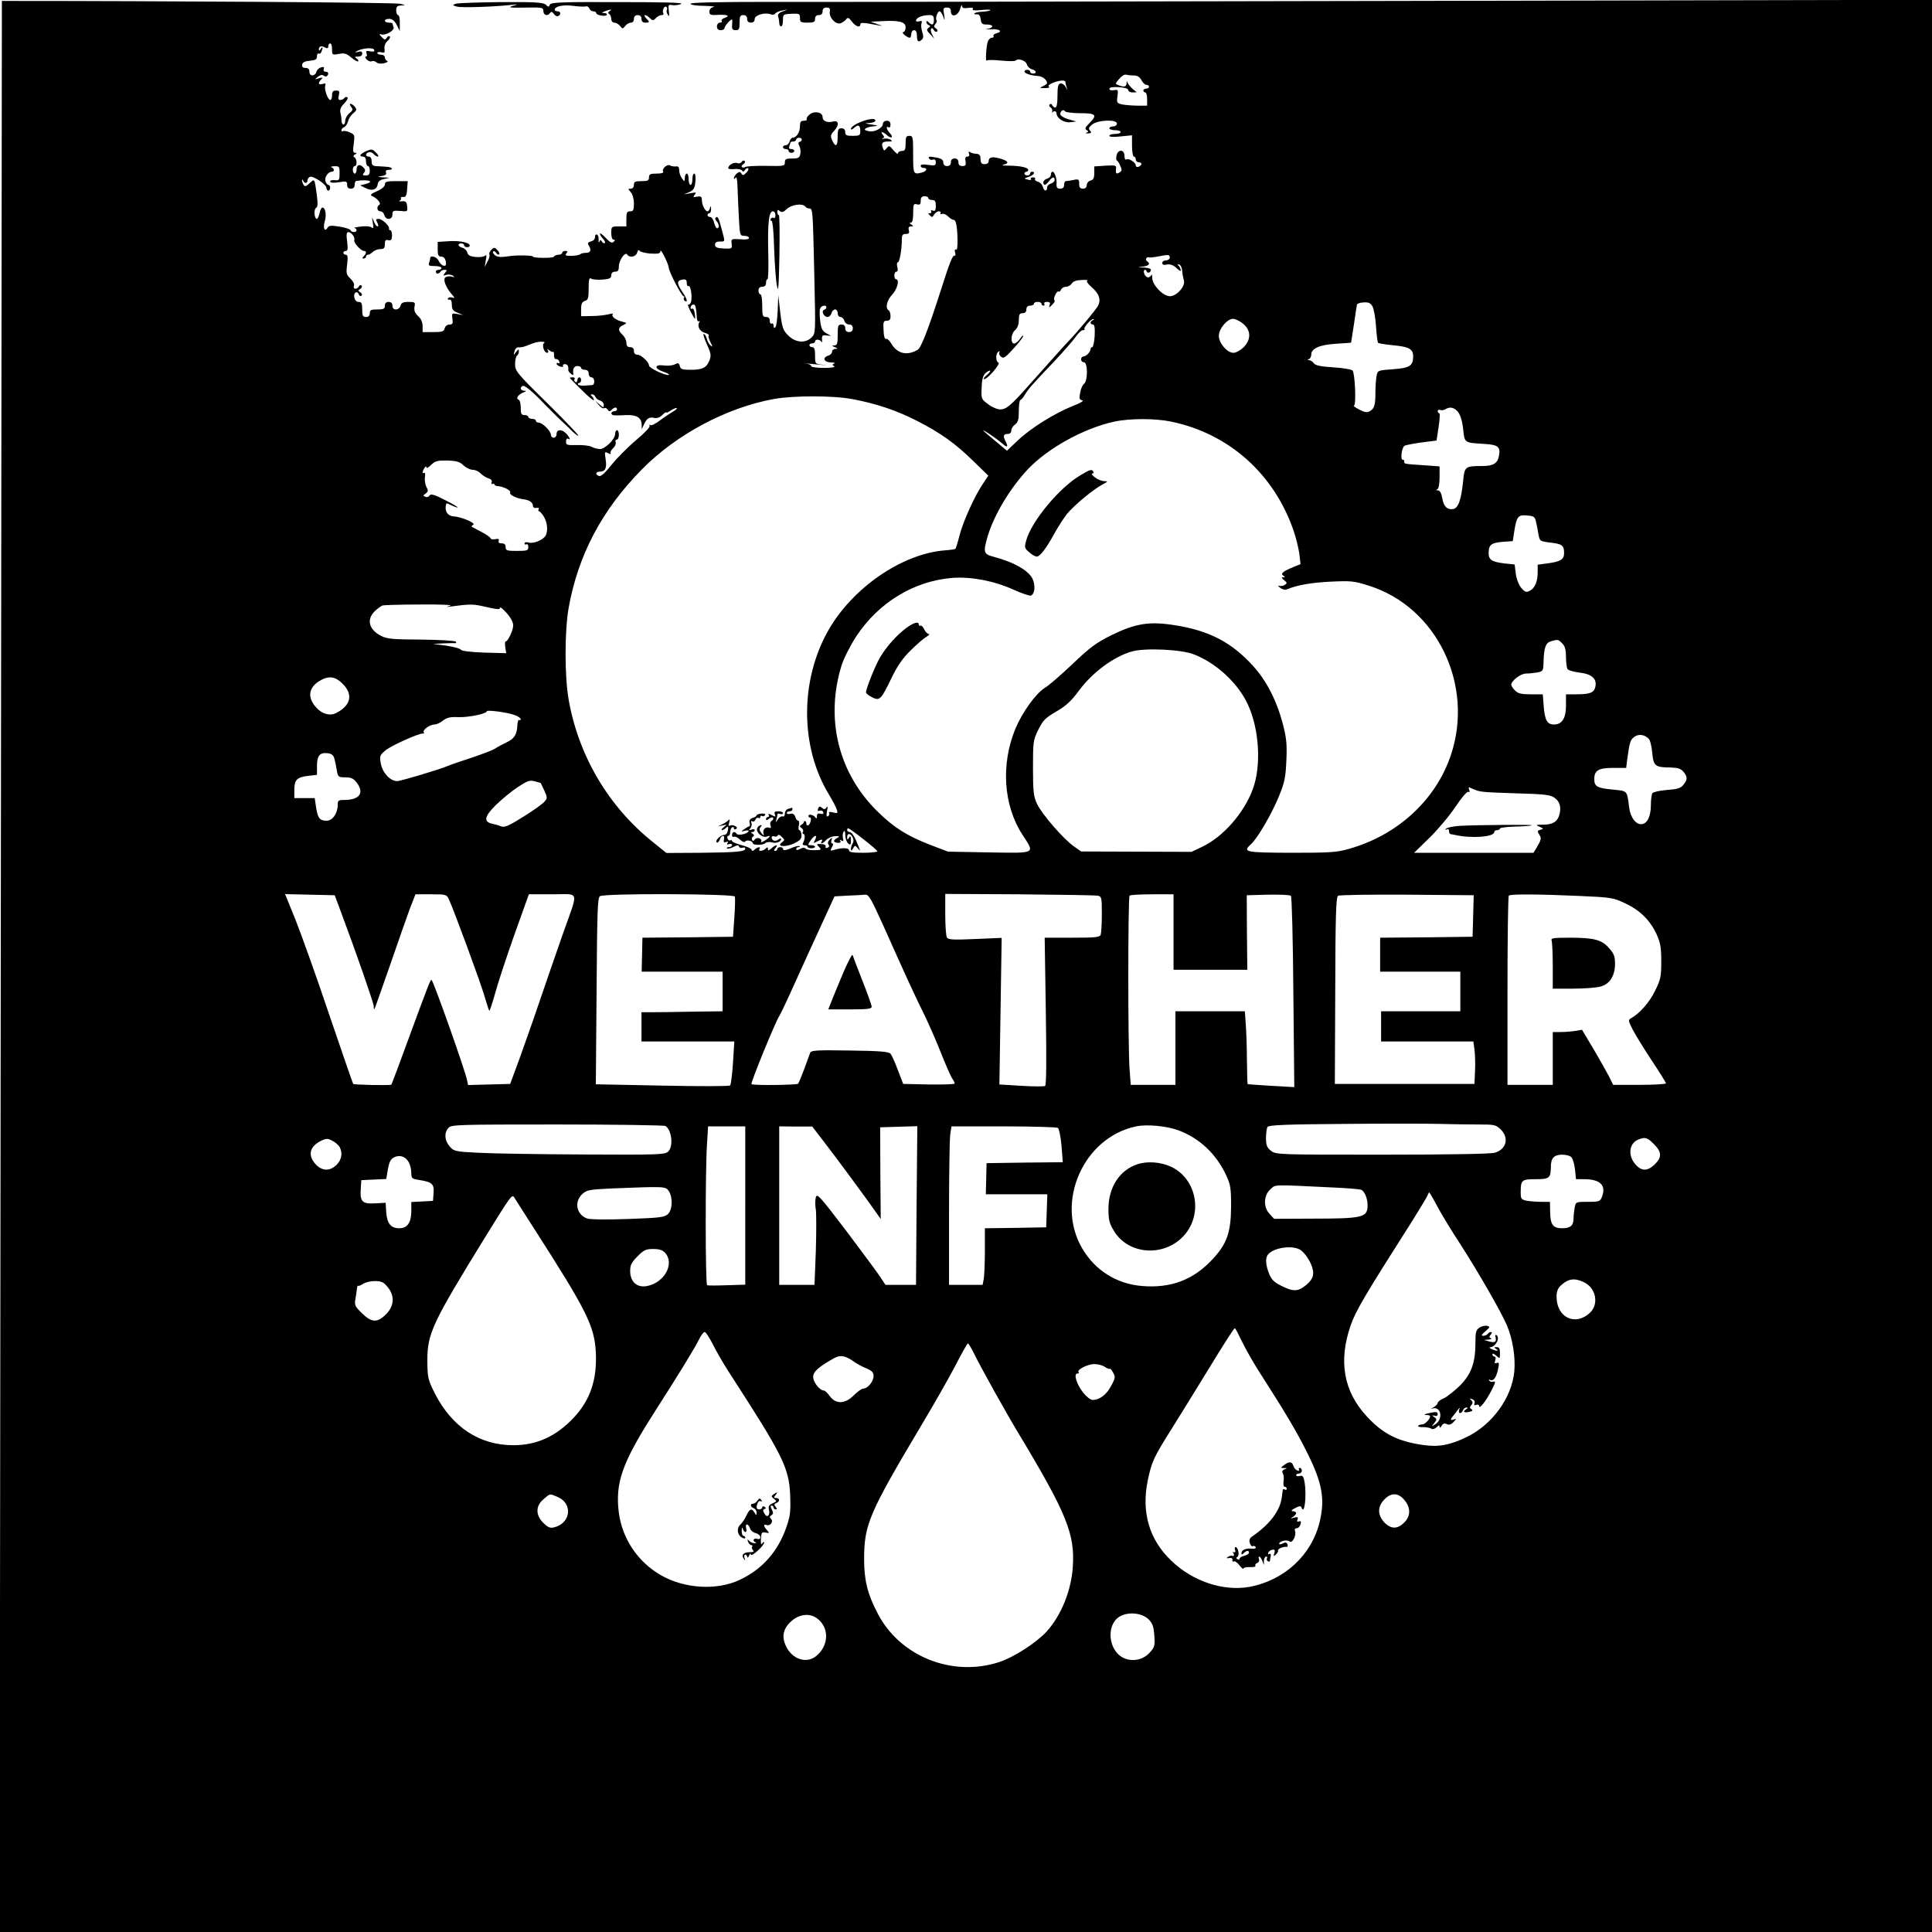 <?xml version="1.0" standalone="no"?>
<!DOCTYPE svg PUBLIC "-//W3C//DTD SVG 20010904//EN"
 "http://www.w3.org/TR/2001/REC-SVG-20010904/DTD/svg10.dtd">
<svg version="1.0" xmlns="http://www.w3.org/2000/svg"
 width="1024pt" height="1024pt" viewBox="0 0 1024 1024"
 preserveAspectRatio="xMidYMid meet">
<g transform="translate(0,1024) scale(0.1,-0.1)"
fill="#000000" stroke="none">
<path d="M10 10235 c0 0 -3 -2303 -6 -5117 l-6 -5118 5121 0 5121 0 0 5121 0
5120 -2863 -6 c-1574 -3 -3054 -6 -3289 -5 -279 0 -428 -3 -428 -10 0 -6 32
-11 73 -11 39 -1 62 -4 50 -6 -15 -3 -23 -12 -23 -24 0 -18 6 -20 45 -18 49 3
68 -5 36 -16 -12 -3 -19 -11 -16 -16 4 -5 -1 -9 -9 -9 -9 0 -16 -9 -16 -20 0
-13 7 -20 20 -20 11 0 20 5 20 10 0 14 40 57 41 44 1 -5 0 -19 -1 -31 -1 -17
4 -23 19 -23 18 0 21 6 21 40 0 33 3 40 20 40 13 0 20 -7 20 -20 0 -13 7 -20
20 -20 13 0 20 7 20 19 0 21 54 37 85 25 9 -4 20 -2 24 4 3 6 20 13 36 16 l30
6 -28 -11 c-19 -7 -26 -16 -23 -26 3 -8 6 -23 6 -34 0 -10 5 -19 10 -19 6 0
10 15 10 33 0 31 1 32 45 34 42 2 45 0 45 -22 0 -22 4 -25 40 -25 33 0 40 3
40 20 0 13 7 20 20 20 13 0 20 7 20 20 0 14 7 20 21 20 16 0 20 -5 17 -23 -4
-31 33 -70 58 -60 10 4 24 13 29 21 9 11 14 9 30 -12 20 -27 45 -35 45 -15 0
11 14 10 95 -5 26 -5 26 -4 -5 6 l-35 13 60 3 c92 5 125 -4 125 -33 0 -14 -6
-25 -12 -25 -14 -1 20 -30 34 -30 4 0 8 9 8 20 0 11 7 20 15 20 10 0 15 -10
15 -30 0 -31 9 -37 27 -19 8 8 8 20 1 40 -5 16 -7 36 -4 45 5 13 2 15 -13 11
-13 -3 -18 -1 -15 8 6 14 36 25 72 25 17 0 22 -6 22 -25 0 -27 -9 -32 -28 -13
-8 8 -12 9 -12 1 0 -6 6 -14 13 -16 9 -4 9 -8 -2 -15 -11 -8 -10 -14 9 -33
l22 -24 -12 23 c-13 26 -4 45 10 22 5 -8 12 -11 17 -7 4 5 1 12 -7 17 -11 7
-11 12 -2 23 7 7 9 16 6 20 -8 8 5 47 16 47 5 0 13 -12 19 -27 9 -26 10 -25 5
10 -6 33 -4 37 15 37 14 0 21 -6 21 -20 0 -35 38 -25 49 13 5 17 10 25 10 16
1 -12 9 -14 32 -11 21 3 30 1 25 -6 -4 -7 11 -9 46 -5 29 3 50 2 47 -1 -3 -4
-23 -7 -43 -8 -20 -1 -39 -5 -41 -9 -3 -3 3 -6 13 -5 12 1 18 -8 20 -26 3 -24
8 -28 33 -28 37 0 38 -17 2 -23 -16 -2 -7 -3 20 -2 47 2 65 -12 27 -22 -11 -3
-17 -9 -14 -14 3 -5 -1 -9 -9 -9 -8 0 -18 -10 -22 -22 -8 -27 -13 -110 -5 -99
3 4 37 4 75 0 39 -4 74 -4 78 0 14 14 55 0 60 -21 3 -11 15 -22 26 -25 24 -6
28 -23 6 -23 -8 0 -15 5 -15 10 0 6 -7 10 -15 10 -8 0 -15 -4 -15 -9 0 -10 35
-22 73 -24 24 -2 46 -20 47 -38 0 -3 -10 -10 -22 -16 -20 -9 -19 -10 10 -10
18 0 28 3 22 7 -6 4 -1 11 12 17 34 17 75 21 75 9 0 -6 4 -20 7 -31 5 -14 3
-14 -5 3 -7 13 -20 21 -28 20 -13 -3 -16 -17 -16 -66 0 -41 -4 -62 -12 -62 -6
0 -13 6 -16 13 -2 6 -8 8 -13 4 -5 -4 -3 -12 4 -16 7 -4 11 -14 9 -22 -2 -8
-2 -11 0 -6 7 11 23 9 23 -3 0 -26 38 -51 71 -48 l34 4 -42 12 c-24 7 -43 19
-43 27 0 18 17 28 25 15 3 -5 40 -10 81 -10 84 0 92 -9 47 -54 -21 -21 -24
-29 -14 -35 11 -7 11 -10 0 -14 -8 -3 -4 -4 8 -4 18 1 20 4 10 15 -9 11 -6 18
13 33 32 24 130 27 130 4 0 -8 -9 -15 -20 -15 -11 0 -20 -4 -20 -10 0 -5 14
-10 30 -10 17 0 30 -4 30 -10 0 -5 -13 -10 -30 -10 -16 0 -30 -4 -30 -10 0 -6
23 -7 60 -3 l60 6 0 -57 c0 -31 5 -56 10 -56 6 0 10 -7 10 -15 0 -8 7 -15 15
-15 8 0 15 -4 15 -9 0 -5 -7 -11 -15 -15 -8 -3 -15 0 -15 7 0 16 -38 40 -50
32 -6 -4 -10 5 -10 19 0 36 -36 36 -42 1 -3 -14 -2 -25 1 -25 3 0 12 -12 18
-27 10 -21 10 -28 0 -35 -20 -13 -24 -9 -22 15 3 21 0 22 -56 19 l-59 -4 0
-35 c0 -26 -5 -36 -20 -40 -11 -3 -20 -14 -20 -24 0 -12 -7 -19 -20 -19 -15 0
-20 7 -20 26 0 24 -3 26 -31 20 -17 -3 -35 -6 -40 -6 -5 0 -9 -9 -9 -20 0 -14
-7 -20 -21 -20 -15 0 -20 6 -19 23 3 28 -10 67 -21 67 -5 0 -9 -7 -9 -16 0 -9
-9 -18 -20 -21 -11 -3 -20 -12 -20 -19 0 -20 13 -17 30 6 17 23 30 26 30 6 0
-7 -9 -16 -20 -19 -11 -3 -20 -12 -20 -21 0 -23 -17 -20 -23 5 -3 11 -15 23
-26 26 -11 3 -18 9 -15 14 3 5 -2 9 -11 9 -9 0 -14 -4 -11 -9 4 -5 -4 -7 -16
-3 -22 5 -22 6 5 15 26 8 38 27 17 27 -5 0 -10 -4 -10 -10 0 -5 -7 -10 -15
-10 -8 0 -15 5 -15 10 0 6 5 10 10 10 6 0 10 4 10 9 0 13 -39 22 -100 23 -30
0 -45 2 -32 5 34 7 26 21 -18 33 -43 12 -60 7 -60 -16 0 -8 -9 -14 -20 -14
-19 0 -22 4 -24 40 -1 8 -10 15 -21 15 -11 0 -26 4 -32 8 -9 6 -11 3 -7 -7 4
-10 1 -16 -9 -16 -10 0 -13 -8 -9 -25 3 -20 0 -25 -17 -25 -14 0 -21 6 -21 20
0 13 -7 20 -20 20 -13 0 -20 -7 -20 -20 0 -13 -7 -20 -20 -20 -13 0 -20 7 -20
19 0 13 -10 20 -31 25 -44 8 -51 8 -44 -5 4 -6 13 -8 21 -5 9 3 14 -2 14 -14
0 -18 -5 -19 -40 -14 -27 4 -40 3 -40 -5 0 -6 7 -11 15 -11 23 0 18 -17 -7
-24 -47 -12 -48 -11 -48 94 0 93 -1 100 -20 100 -17 0 -20 -7 -20 -40 0 -33
-3 -40 -20 -40 -11 0 -20 -6 -20 -12 -1 -7 -11 0 -24 15 -21 26 -24 27 -36 12
-13 -16 -15 -16 -21 2 -9 25 -2 33 29 33 21 0 24 2 12 10 -8 5 -24 7 -35 5
-11 -3 -14 -2 -7 1 10 5 10 9 1 20 -16 19 0 18 23 -3 23 -21 36 -10 14 12 -17
18 -22 40 -6 30 6 -3 10 3 10 14 0 14 -6 21 -20 21 -11 0 -20 -7 -20 -15 0
-24 -46 -48 -77 -40 -21 5 -24 8 -12 16 7 5 28 9 44 10 23 2 20 4 -15 9 -39 6
-40 7 -12 8 17 1 32 7 32 13 0 27 -129 -18 -130 -45 0 -5 8 -2 18 7 22 20 32
13 32 -20 0 -20 -5 -23 -40 -23 -33 0 -40 3 -40 20 0 13 -7 20 -20 20 -17 0
-20 -7 -20 -45 0 -51 -11 -58 -29 -19 -10 23 -9 30 9 49 29 31 27 59 -4 51
-32 -8 -56 2 -56 24 0 26 -45 34 -69 13 -11 -9 -18 -20 -15 -25 3 -4 -4 -8
-15 -8 -17 0 -21 -6 -21 -31 0 -30 -19 -59 -39 -59 -5 0 -13 -9 -16 -20 -3
-11 -13 -20 -21 -20 -8 0 -14 -4 -14 -10 0 -5 7 -10 15 -10 8 0 15 -4 15 -10
0 -5 7 -10 15 -10 8 0 15 5 15 10 0 6 -7 10 -16 10 -11 0 -14 5 -10 16 3 9 6
18 6 20 0 2 7 4 15 4 8 0 15 5 15 10 0 6 7 10 15 10 18 0 20 -17 3 -22 -8 -3
-8 -9 -1 -22 5 -10 8 -29 5 -42 -4 -20 -10 -24 -43 -24 -33 0 -39 -3 -39 -21
0 -19 -5 -20 -99 -18 -54 1 -104 -2 -111 -6 -6 -4 -14 -4 -18 0 -3 3 0 10 8
15 8 5 11 12 7 17 -5 4 -12 2 -16 -5 -4 -7 -15 -10 -24 -6 -17 6 -47 -11 -47
-27 0 -5 15 -7 33 -5 17 2 35 -1 40 -8 5 -8 10 -7 16 4 6 8 13 11 17 8 3 -4
-1 -15 -11 -24 -14 -14 -18 -15 -25 -4 -7 11 -11 11 -24 1 -9 -8 -16 -19 -16
-25 0 -7 3 -6 9 2 5 8 9 -10 10 -45 1 -32 4 -104 7 -160 5 -101 6 -103 30
-103 13 0 24 -5 24 -11 0 -7 -18 -10 -47 -7 -47 3 -48 2 -45 -24 3 -26 2 -27
-42 -25 -36 2 -46 6 -46 20 0 12 8 17 25 17 30 0 29 -5 10 66 -16 61 -21 71
-32 60 -4 -3 -1 -12 5 -18 14 -14 16 -38 3 -38 -5 0 -12 14 -16 30 -4 17 -13
30 -21 30 -8 0 -14 5 -14 10 0 6 5 10 10 10 6 0 9 10 9 23 -1 16 -2 18 -6 5
-2 -10 -8 -18 -13 -18 -13 0 -30 35 -30 61 0 17 -5 20 -25 17 -21 -5 -23 -3
-13 10 11 13 8 14 -22 8 l-35 -6 29 12 c23 11 29 21 32 56 2 24 0 42 -6 42 -6
0 -10 -13 -10 -30 0 -16 -4 -30 -10 -30 -5 0 -10 14 -10 30 0 17 -4 30 -10 30
-5 0 -10 -10 -10 -22 -1 -22 -1 -23 -15 -4 -8 11 -15 30 -15 44 0 17 -5 22
-17 20 -10 -1 -24 1 -31 5 -15 10 -46 -18 -37 -33 4 -6 -10 -10 -34 -10 -34 0
-41 -3 -41 -20 0 -17 -7 -20 -40 -20 -33 0 -40 -3 -40 -20 0 -12 -7 -20 -17
-20 -15 0 -15 -1 0 -18 10 -11 17 -36 17 -60 0 -35 -3 -42 -20 -42 -17 0 -20
-7 -20 -40 l0 -40 -40 0 c-39 0 -40 -1 -40 -35 0 -21 5 -35 12 -35 9 0 9 -3 0
-12 -8 -8 -19 -3 -42 22 -16 17 -30 27 -30 22 0 -6 7 -18 16 -27 9 -9 13 -19
10 -23 -4 -3 -11 0 -15 7 -7 11 -10 11 -14 0 -3 -8 -5 -3 -4 10 1 13 -3 26 -9
28 -7 2 -11 -4 -10 -13 0 -11 -8 -20 -21 -23 -17 -5 -20 -10 -13 -21 16 -25
11 -40 -13 -40 -13 0 -27 -3 -31 -7 -4 -5 -25 -8 -46 -9 -31 0 -37 2 -28 13 8
10 6 13 -6 13 -9 0 -16 -4 -16 -10 0 -5 -9 -10 -19 -10 -11 0 -23 -5 -26 -11
-6 -8 -110 -7 -110 1 0 7 -85 9 -128 2 -41 -6 -59 -5 -73 5 -9 7 -14 16 -10
20 4 4 11 1 16 -7 5 -8 12 -11 16 -8 3 4 -1 14 -10 23 -14 15 -17 15 -32 1 -8
-9 -13 -20 -10 -25 3 -5 -1 -22 -10 -37 l-15 -29 6 35 c5 25 4 32 -4 25 -6 -6
-28 -9 -50 -7 -29 3 -41 9 -44 24 -3 11 -15 22 -26 25 -24 6 -28 23 -6 23 8 0
15 -4 15 -10 0 -5 7 -10 15 -10 8 0 15 3 15 8 0 16 -48 27 -107 24 l-63 -4 0
-39 c0 -32 4 -39 19 -39 12 0 20 -9 24 -25 3 -20 1 -25 -12 -23 -9 2 -20 13
-26 26 -9 21 -45 32 -45 13 0 -5 -3 -16 -6 -25 -5 -13 1 -16 30 -16 20 0 36
-4 36 -10 0 -5 -7 -10 -15 -10 -8 0 -15 -4 -15 -10 0 -5 4 -10 9 -10 6 0 13 5
16 10 3 6 13 10 22 10 13 0 13 -2 2 -16 -12 -15 -11 -16 6 -11 11 4 27 2 35
-4 12 -8 11 -9 -5 -5 -11 3 -26 2 -33 -3 -16 -9 -1 -51 32 -90 18 -20 18 -23
4 -18 -10 3 -20 2 -23 -4 -4 -5 -1 -8 7 -7 8 2 13 -7 13 -27 0 -24 6 -33 30
-42 l30 -13 -31 6 c-29 5 -30 4 -26 -26 4 -25 1 -30 -16 -30 -11 0 -22 -8 -25
-20 -4 -17 -14 -20 -61 -20 l-56 0 0 31 c0 21 -8 40 -24 54 -17 16 -22 29 -19
49 5 24 3 26 -32 26 -28 0 -38 -5 -42 -20 -3 -11 -14 -20 -24 -20 -12 0 -19 7
-19 20 0 13 -7 20 -20 20 -13 0 -20 -7 -20 -20 0 -17 -7 -20 -40 -20 -33 0
-40 -3 -40 -20 0 -13 -7 -20 -20 -20 -17 0 -20 7 -20 40 0 33 -4 40 -19 40
-12 0 -20 9 -23 25 -5 26 16 37 25 13 2 -7 8 -9 13 -5 5 4 2 12 -6 18 -13 8
-13 10 0 18 8 6 11 14 6 18 -5 4 -11 2 -13 -4 -3 -7 -11 -13 -19 -13 -8 0 -11
6 -8 15 4 9 -4 25 -18 38 -22 21 -24 28 -18 75 5 40 3 52 -7 52 -7 0 -13 5
-13 10 0 6 6 10 13 10 10 0 12 12 7 50 -5 36 -3 50 6 50 16 0 37 -27 32 -42
-5 -14 35 -58 52 -58 14 0 13 -13 -2 -28 -9 -9 -9 -12 0 -12 7 0 12 5 12 10 0
6 5 10 11 10 6 0 17 7 25 15 9 8 26 15 40 15 19 0 24 5 24 26 0 21 4 25 19 21
14 -3 18 2 19 24 0 16 -4 29 -9 29 -5 0 -8 3 -7 8 5 13 -36 52 -55 52 -15 0
-16 -3 -7 -20 6 -12 7 -20 1 -20 -5 0 -14 12 -20 28 -10 25 -10 25 -5 -8 5
-28 4 -33 -7 -25 -8 6 -34 8 -59 4 -25 -3 -39 -7 -32 -7 6 -1 12 -6 12 -12 0
-13 -27 -13 -32 0 -2 6 -28 14 -58 19 -44 7 -57 6 -63 -5 -15 -26 -26 -4 -16
31 11 37 4 75 -12 75 -5 0 -12 -13 -15 -30 -4 -16 -10 -30 -14 -30 -14 0 -18
50 -5 58 10 5 10 23 4 72 -12 86 -11 84 -38 59 -19 -18 -25 -19 -32 -8 -5 8
-8 19 -8 24 0 6 3 4 6 -2 6 -17 23 -16 23 1 0 8 6 16 13 19 17 6 87 -40 87
-58 0 -8 5 -15 10 -15 6 0 10 7 10 15 0 8 -4 15 -9 15 -5 0 -13 9 -16 20 -6
20 14 50 34 50 15 0 14 17 -1 23 -7 3 -1 6 15 6 25 1 27 -2 27 -38 0 -35 -2
-38 -25 -36 -14 2 -25 -1 -25 -7 0 -7 17 -8 45 -4 41 7 45 5 45 -13 0 -14 6
-21 20 -21 13 0 20 7 20 20 0 11 3 20 8 21 66 10 102 -3 47 -17 l-26 -6 27
-14 c34 -18 62 -10 66 19 2 15 12 24 33 28 l30 7 -35 2 c-32 3 -33 3 -7 7 20
3 27 9 23 19 -4 9 2 14 16 14 12 0 18 3 14 8 -8 7 -13 8 -73 11 -28 1 -33 5
-33 26 0 16 -6 25 -15 25 -19 0 -20 16 -1 23 8 3 20 -1 26 -9 7 -8 17 -14 23
-14 6 0 2 10 -10 21 -19 20 -24 20 -52 8 -33 -15 -41 -29 -16 -29 9 0 15 -9
15 -25 0 -14 5 -25 10 -25 6 0 10 -11 10 -25 0 -19 -5 -25 -21 -25 -17 0 -19
3 -10 14 9 11 8 18 -4 30 -20 19 -35 13 -35 -15 0 -10 -4 -19 -10 -19 -5 0
-10 9 -10 20 0 11 5 20 10 20 14 0 13 37 -1 46 -8 4 -7 9 2 15 12 7 12 9 1 9
-11 0 -12 11 -7 48 6 45 5 49 -20 60 -15 7 -31 10 -36 7 -5 -4 -9 -1 -9 5 0 6
6 13 14 16 8 3 17 17 21 31 3 14 16 34 28 43 18 15 19 20 8 34 -7 9 -18 16
-23 16 -6 0 -4 -7 3 -16 11 -14 10 -19 -9 -34 -12 -10 -22 -28 -22 -39 0 -12
-4 -21 -10 -21 -5 0 -10 10 -10 23 0 12 -3 31 -6 42 -3 14 3 30 21 47 14 15
22 29 16 32 -5 4 -12 2 -16 -4 -3 -5 -13 -10 -21 -10 -10 0 -13 7 -8 25 5 21
3 25 -15 25 -16 0 -21 -6 -21 -25 0 -14 -4 -25 -9 -25 -13 0 -34 58 -27 75 4
13 1 15 -14 10 -23 -7 -26 5 -7 24 10 11 7 12 -13 6 -24 -7 -24 -7 -5 8 12 10
24 12 31 6 6 -5 14 -6 17 -2 12 11 8 23 -8 23 -8 0 -12 6 -9 14 4 11 0 13 -14
9 -11 -3 -22 -13 -25 -24 -7 -25 -37 -25 -37 1 0 14 -7 20 -21 20 -14 0 -19 5
-17 18 2 12 14 18 41 20 29 3 37 7 37 23 0 11 4 18 9 15 5 -3 12 1 15 10 9 24
7 31 -4 14 -5 -8 -10 -10 -10 -4 0 18 12 24 31 13 15 -7 19 -6 19 6 0 8 5 15
10 15 6 0 10 -14 10 -31 0 -30 1 -31 35 -25 30 6 41 3 67 -19 17 -14 33 -23
36 -20 4 3 0 10 -8 15 -12 8 -10 10 8 10 13 0 22 6 22 16 0 11 -6 14 -22 9
-17 -4 -19 -3 -8 3 27 17 88 22 93 8 4 -9 -2 -11 -21 -8 -20 4 -24 2 -19 -12
4 -9 2 -16 -4 -16 -6 0 -3 -7 5 -16 9 -8 21 -12 26 -9 6 4 17 1 25 -5 9 -8 25
-9 42 -5 16 4 22 10 15 12 -6 3 -12 11 -12 19 0 8 -9 14 -20 14 -11 0 -20 4
-20 9 0 5 9 7 21 4 17 -5 20 -2 17 18 -2 15 4 31 16 42 11 9 16 20 12 24 -4 4
-11 1 -16 -7 -8 -13 -12 -12 -27 4 -14 14 -14 17 -3 14 24 -8 73 21 66 38 -3
9 -6 18 -6 20 0 2 -9 4 -20 4 -11 0 -20 5 -20 10 0 6 10 10 23 10 16 0 28 -10
40 -32 l16 -33 0 43 c1 23 -3 42 -9 42 -5 0 -10 11 -10 25 0 20 5 25 28 26 24
1 23 2 -8 9 -26 7 -1248 15 -2110 15z m5999 -395 c19 0 32 -8 41 -25 7 -14 19
-25 27 -25 7 0 13 -4 13 -10 0 -5 -7 -10 -15 -10 -8 0 -15 -4 -15 -10 0 -5 5
-10 10 -10 6 0 10 -16 10 -35 l0 -35 -49 0 c-27 0 -63 3 -81 6 -31 7 -32 9
-27 44 4 34 3 36 -19 32 -14 -2 -24 0 -24 7 0 8 17 11 50 9 32 -2 50 -8 50
-15 0 -7 10 -13 23 -13 l22 1 -21 17 c-11 10 -23 24 -27 32 -4 12 -6 11 -6 -2
-1 -19 -14 -21 -44 -9 -17 6 -17 8 5 33 13 15 29 25 36 22 8 -2 26 -4 41 -4z
m-1089 -650 c0 -5 9 -10 20 -10 16 0 20 -7 20 -31 0 -24 -4 -30 -16 -25 -8 3
-12 2 -9 -4 3 -6 1 -10 -6 -10 -11 0 -11 -2 0 -12 10 -11 14 -10 22 5 6 9 17
17 25 17 8 0 12 -4 9 -10 -3 -5 0 -7 8 -4 8 3 23 -3 32 -13 10 -10 23 -18 28
-18 14 0 20 -29 22 -102 1 -40 -2 -60 -8 -56 -6 4 -8 -2 -5 -15 4 -12 2 -20
-2 -17 -10 6 -27 -37 -74 -185 -67 -209 -104 -303 -122 -314 -57 -33 -108 -21
-140 33 -9 16 -22 27 -28 25 -7 -3 -12 15 -13 46 -3 44 0 50 17 50 15 0 20 7
20 24 0 14 -4 28 -10 31 -19 12 -10 53 19 84 27 28 40 81 20 81 -5 0 -9 9 -9
20 0 11 5 20 11 20 7 0 9 10 5 25 -4 14 -2 25 3 25 9 0 21 69 21 123 0 21 4
27 21 27 16 0 20 5 16 20 -4 14 0 20 11 20 15 0 15 2 2 10 -10 6 -11 10 -2 10
8 0 12 17 12 51 0 46 2 51 20 46 16 -4 20 0 20 19 0 17 6 24 20 24 11 0 20 -4
20 -10z m-652 -45 c4 -5 13 -10 21 -10 19 0 19 -3 27 -356 7 -304 7 -306 -14
-327 -32 -32 -82 -29 -120 6 -33 31 -37 42 -49 147 l-8 70 -3 -80 c-2 -44 -7
-84 -12 -89 -7 -7 -10 -4 -10 8 0 9 -4 14 -10 11 -5 -3 -10 3 -10 14 0 14 -6
21 -20 21 -18 0 -20 7 -20 60 0 33 -4 60 -10 60 -5 0 -10 9 -10 20 0 13 7 20
20 20 13 0 20 7 20 20 0 11 3 20 8 20 4 0 6 62 4 137 -4 161 3 223 24 223 8 0
14 -9 14 -21 0 -11 -4 -18 -9 -14 -5 3 -12 1 -16 -5 -3 -5 -2 -10 4 -10 6 0
12 -60 14 -147 3 -82 9 -170 15 -198 7 -40 10 -7 13 163 2 116 1 212 -3 212
-5 0 -8 7 -8 16 0 13 3 14 13 5 11 -8 20 -6 38 12 25 23 84 31 97 12z m-820
-249 c42 -2 52 0 52 13 0 19 43 -66 45 -90 3 -24 68 -149 78 -149 4 0 6 -4 2
-9 -3 -5 -1 -12 5 -16 18 -11 11 13 -15 51 -29 42 -28 58 3 62 17 3 22 -2 22
-18 0 -12 4 -19 9 -16 11 7 21 -55 14 -83 -3 -11 -10 -18 -15 -15 -5 3 0 -12
11 -35 12 -23 23 -41 24 -41 2 0 2 13 -1 30 -2 16 -8 27 -13 24 -5 -3 -9 -1
-9 5 0 14 18 23 24 12 3 -5 7 -27 8 -50 1 -24 5 -38 11 -34 6 3 7 1 3 -6 -12
-19 3 -49 30 -55 14 -4 23 -10 20 -15 -3 -4 2 -20 10 -36 12 -23 12 -26 0 -16
-8 7 -17 23 -20 36 -4 14 -11 25 -16 25 -5 0 3 -25 17 -56 22 -48 23 -59 13
-85 -16 -39 -37 -49 -100 -49 -43 0 -53 3 -57 20 -4 16 -9 18 -26 9 -11 -6
-37 -9 -58 -6 -52 7 -53 -17 -1 -34 20 -7 32 -14 26 -16 -16 -5 -104 36 -104
49 0 19 -42 58 -62 58 -11 0 -18 7 -18 20 0 13 -7 20 -20 20 -14 0 -20 7 -20
23 0 13 -9 32 -20 42 -26 24 -25 39 3 52 22 11 21 11 -8 19 -34 9 -57 28 -47
39 4 4 -6 4 -23 -1 -16 -4 -56 -9 -87 -9 l-58 -1 0 37 c0 29 5 39 20 44 17 5
20 15 20 66 0 49 3 59 14 52 8 -5 35 -7 60 -5 37 3 46 8 46 23 0 12 7 19 20
19 15 0 20 7 20 28 0 32 34 80 44 63 12 -19 47 -13 53 10 4 13 8 16 13 10 3
-6 30 -13 58 -15z m2752 -21 c0 -8 -9 -15 -20 -15 -11 0 -20 -6 -20 -14 0 -9
8 -12 26 -8 17 3 33 -3 50 -19 17 -16 24 -19 22 -9 -2 8 -7 19 -13 23 -6 5 -4
7 5 5 8 -3 15 -18 16 -34 1 -16 5 -38 9 -50 9 -30 -38 -84 -74 -84 -37 0 -93
59 -94 97 0 15 -2 22 -4 16 -3 -7 -11 -13 -18 -13 -15 0 -29 30 -19 39 4 3 9
0 11 -7 5 -13 23 -7 23 9 0 5 -17 10 -37 11 -37 1 -37 1 -5 5 32 4 41 16 22
28 -6 4 -8 11 -4 16 3 5 8 7 12 5 4 -2 25 0 47 4 60 12 65 11 65 -5z m-437
-122 c-7 -3 2 -17 23 -35 40 -35 51 -67 33 -100 -11 -20 -107 -136 -149 -179
-8 -8 -49 -53 -90 -99 -41 -46 -101 -113 -134 -150 -90 -101 -113 -120 -145
-120 -15 0 -44 12 -64 28 -36 26 -37 29 -34 87 1 44 7 65 21 78 11 9 21 15 24
12 3 -2 -6 -13 -19 -24 -13 -11 -19 -20 -13 -21 18 0 89 83 76 88 -15 5 -16
49 0 58 6 4 8 3 5 -3 -4 -6 0 -17 9 -24 13 -11 23 -4 69 47 29 32 51 61 48 64
-2 3 -9 -3 -14 -12 -6 -10 -18 -22 -27 -27 -26 -14 -28 47 -2 69 13 11 20 30
20 54 0 29 4 36 20 36 13 0 20 7 20 20 0 13 7 20 20 20 11 0 20 5 20 10 0 6 9
10 20 10 11 0 20 -4 20 -10 0 -5 5 -10 11 -10 5 0 7 5 4 10 -3 6 3 10 14 10
15 0 19 -5 14 -17 -5 -15 -3 -15 14 2 11 11 16 21 12 23 -4 2 -3 14 3 27 6 14
14 22 18 20 5 -3 10 2 14 10 3 8 14 15 26 15 11 0 25 8 31 18 7 11 25 17 52
18 23 1 37 0 30 -3z m1511 -136 c7 -12 16 -59 19 -105 3 -46 8 -86 11 -89 3
-3 39 -9 80 -13 85 -8 106 -20 106 -59 0 -50 -19 -62 -107 -68 -80 -6 -81 -6
-87 -36 -3 -16 -6 -56 -6 -87 0 -68 -6 -87 -31 -100 -14 -8 -28 -5 -56 10 -21
11 -33 20 -27 20 13 0 6 169 -7 186 -5 6 -51 14 -101 17 -67 4 -96 10 -104 21
-6 9 -17 16 -25 17 -10 0 -11 2 -1 6 6 2 12 13 12 24 0 32 45 52 131 57 43 3
79 5 80 6 0 0 7 44 15 96 7 52 15 100 16 105 1 6 16 11 34 12 26 2 37 -2 48
-20z m-2894 -6 c0 -5 -5 -11 -12 -13 -17 -6 -2 -38 18 -38 9 0 18 9 21 20 3
11 12 20 19 20 8 0 14 -9 14 -20 0 -11 6 -20 14 -20 8 0 18 -9 21 -20 3 -11
15 -20 26 -20 12 0 19 -7 19 -20 0 -13 -7 -20 -20 -20 -13 0 -20 7 -20 20 0
13 -7 20 -20 20 -18 0 -20 -7 -20 -55 0 -45 -3 -55 -17 -56 -15 0 -15 -2 2 -9
17 -7 17 -9 3 -9 -10 -1 -18 -7 -18 -15 0 -8 -9 -18 -20 -21 -33 -10 -24 -35
13 -36 17 0 26 -3 18 -6 -11 -5 -11 -7 0 -14 9 -5 -12 -9 -53 -9 -38 0 -68 4
-68 9 0 6 -12 12 -27 14 -16 2 -12 2 7 0 19 -2 53 -5 75 -7 34 -3 35 -2 3 1
-38 4 -38 5 -38 49 0 32 -4 44 -15 44 -8 0 -15 5 -15 10 0 6 7 10 15 10 8 0
15 5 15 10 0 14 27 12 34 -2 2 -7 4 -2 3 12 -2 21 2 25 23 22 l25 -2 -26 14
c-21 12 -27 25 -32 66 -3 28 -4 57 0 65 6 16 33 21 33 6z m1413 -68 c-7 -2
-13 -9 -13 -14 0 -5 6 -9 13 -9 8 0 11 -17 9 -60 -2 -33 -8 -60 -13 -60 -5 0
-9 -5 -9 -11 0 -6 -6 -17 -14 -25 -8 -8 -19 -14 -25 -14 -6 0 -11 -7 -11 -15
0 -8 7 -15 15 -15 21 0 21 -98 1 -114 -8 -6 -18 -27 -21 -48 -6 -30 -4 -37 11
-40 11 -2 -9 -14 -48 -29 -97 -39 -222 -116 -291 -181 l-60 -57 -56 47 c-70
58 -80 67 -61 57 23 -13 72 -48 94 -67 24 -22 31 -17 17 10 -16 30 -13 42 9
42 13 0 20 7 20 18 0 10 9 24 20 32 16 12 20 26 20 72 0 32 4 58 8 58 4 0 15
12 24 28 19 31 36 51 157 178 47 50 97 107 111 127 14 20 31 37 39 37 8 0 12
2 9 5 -7 8 34 55 47 54 6 0 4 -3 -2 -6z m796 -19 c42 -35 43 -84 2 -125 -17
-16 -40 -29 -54 -29 -33 0 -77 52 -77 90 0 37 44 90 75 90 13 0 37 -12 54 -26z
m-3705 -102 c-14 -9 0 -52 16 -52 6 0 8 6 4 13 -6 9 -5 9 8 0 8 -7 17 -10 20
-8 3 3 5 -5 4 -17 0 -13 4 -22 11 -21 6 1 14 -4 17 -13 3 -8 2 -12 -4 -9 -6 3
-10 2 -10 -3 0 -5 9 -12 20 -15 11 -3 18 -1 14 4 -3 5 2 9 10 9 14 0 20 -11
18 -32 -1 -3 5 -12 14 -19 8 -7 14 -8 13 -3 -5 27 3 44 21 44 11 0 20 -4 20
-10 0 -5 9 -10 20 -10 13 0 20 -7 20 -20 0 -11 7 -20 15 -20 18 0 20 -40 3
-41 -7 0 -26 -2 -41 -3 -16 -1 -31 2 -33 6 -3 4 0 8 5 8 6 0 11 7 11 15 0 8
-4 15 -10 15 -5 0 -10 -7 -10 -16 0 -8 -5 -12 -10 -9 -6 4 -8 11 -5 16 4 5 -1
9 -9 9 -9 0 -16 -1 -16 -3 0 -1 30 -32 66 -67 36 -36 64 -58 62 -50 -2 8 -7
18 -13 22 -6 5 -5 8 3 8 7 0 15 -6 18 -14 3 -8 14 -16 25 -19 10 -3 19 -13 19
-23 0 -16 -2 -16 -22 2 l-23 19 19 -22 c10 -13 23 -20 28 -16 6 3 14 -1 19 -8
6 -11 11 -11 21 -1 15 15 28 16 28 2 0 -5 -7 -10 -15 -10 -18 0 -20 -19 -2
-21 6 -1 36 -1 64 1 58 2 83 -13 84 -52 l0 -23 12 25 c15 33 28 41 54 35 15
-3 30 2 43 15 11 11 20 17 20 14 0 -4 12 1 26 11 14 9 28 14 31 12 2 -3 -6
-11 -19 -18 -12 -7 -43 -27 -67 -45 -24 -19 -48 -31 -54 -27 -5 3 -7 2 -4 -4
4 -6 -29 -40 -73 -77 -44 -37 -102 -96 -130 -131 -33 -42 -56 -62 -65 -58 -21
7 -19 23 3 23 30 0 39 18 32 65 -6 41 -6 43 13 33 11 -6 17 -6 13 0 -3 5 3 17
14 27 10 9 16 23 13 31 -3 8 0 14 6 14 6 0 11 11 11 25 0 14 -4 25 -10 25 -5
0 -10 -9 -10 -21 0 -27 -53 -79 -80 -79 -12 0 -31 5 -43 11 -11 7 -47 11 -79
10 -53 -1 -58 0 -58 19 0 12 5 18 10 15 15 -10 12 3 -7 25 -23 26 -53 26 -53
0 0 -11 -7 -20 -15 -20 -8 0 -15 7 -15 15 0 20 -45 65 -65 65 -8 0 -15 5 -15
10 0 6 -9 10 -20 10 -11 0 -20 5 -20 10 0 6 -9 10 -20 10 -17 0 -20 7 -20 39
0 22 -5 41 -12 43 -16 6 -1 27 26 38 17 7 17 9 4 9 -19 1 -24 16 -9 25 10 7
53 -28 119 -98 26 -26 55 -55 65 -65 10 -9 38 -36 63 -60 24 -25 46 -43 49
-40 3 3 -72 81 -165 173 -162 159 -170 170 -170 206 0 21 5 42 10 45 6 3 10
14 10 23 0 13 -2 13 -15 -4 -13 -18 -14 -18 -8 4 3 13 12 22 22 21 9 -1 27 2
41 8 48 19 55 21 80 22 14 0 20 -3 14 -7z m1637 -298 c123 -23 233 -60 340
-115 127 -65 203 -120 298 -213 l79 -77 -29 -44 c-44 -65 -105 -200 -124 -275
-9 -36 -19 -67 -21 -69 -2 -2 -27 -6 -56 -8 -228 -18 -492 -200 -620 -428
-148 -264 -147 -612 3 -862 21 -35 41 -72 44 -84 7 -20 4 -21 -20 -15 -16 4
-24 3 -21 -3 4 -5 1 -13 -5 -17 -9 -5 -10 2 -6 27 5 22 4 29 -2 20 -8 -12 -13
-12 -24 -3 -12 10 -16 9 -21 -4 -4 -11 -2 -15 8 -11 8 3 17 0 19 -7 4 -10 -1
-12 -14 -9 -14 4 -19 0 -19 -13 0 -12 -3 -15 -8 -7 -9 14 -38 21 -37 8 0 -5 3
-9 7 -8 12 4 4 -36 -8 -41 -6 -2 -11 1 -10 7 0 7 -2 13 -6 15 -5 1 -8 -1 -7
-4 0 -4 -5 -11 -13 -15 -11 -8 -11 -11 1 -18 7 -5 10 -14 7 -20 -4 -6 -3 -11
2 -11 10 0 9 -30 -2 -48 -4 -7 -1 -12 8 -12 9 0 16 -4 16 -8 0 -4 9 -8 20 -8
11 0 20 4 20 8 0 4 -9 8 -20 8 -20 0 -20 1 -4 25 20 30 39 34 24 4 -10 -19
-10 -20 9 -10 25 14 34 14 26 1 -10 -17 7 -11 24 8 9 10 30 19 46 20 25 1 27
0 13 -9 -24 -13 -23 -24 2 -26 13 -1 18 2 14 9 -5 7 -2 8 6 3 10 -6 12 -3 8
12 -3 12 -2 27 3 34 6 10 9 4 9 -17 0 -17 7 -37 15 -44 13 -11 15 -8 15 16 0
22 -3 26 -10 14 -8 -13 -10 -12 -10 3 0 22 17 22 29 -1 6 -11 6 -24 0 -33 -5
-7 -9 -21 -9 -29 1 -11 3 -11 11 3 10 18 11 18 26 0 16 -20 15 -16 -11 45 -10
23 -24 42 -32 42 -8 0 -14 5 -14 10 0 6 2 10 5 10 10 0 155 -114 155 -122 0
-4 -34 -8 -75 -8 -55 0 -75 3 -75 13 0 14 -39 15 -80 2 -20 -6 -21 -5 -11 14
8 13 8 21 2 21 -6 0 -7 8 -4 17 6 15 5 16 -9 3 -10 -10 -13 -19 -7 -26 6 -8 4
-14 -5 -17 -9 -4 -13 -1 -10 6 2 7 -6 13 -21 13 -29 2 -30 0 -11 -18 11 -12 7
-14 -28 -14 -22 -1 -44 3 -47 9 -4 5 -15 5 -28 -2 -14 -8 -21 -8 -21 -1 0 5 5
10 12 10 6 0 9 2 6 5 -3 3 -18 0 -34 -6 -40 -17 -54 -19 -54 -8 0 5 -7 9 -15
9 -8 0 -15 -4 -15 -10 0 -5 -5 -10 -11 -10 -8 0 -8 5 1 15 17 20 1 19 -22 -2
-14 -12 -18 -13 -18 -3 0 11 -3 11 -12 2 -14 -14 -42 -16 -33 -2 9 14 -8 12
-24 -2 -10 -10 -15 -10 -18 -1 -2 6 -26 17 -54 24 -27 7 -49 17 -49 21 0 5 -4
7 -9 4 -5 -3 -11 1 -15 9 -3 8 -1 15 4 15 6 0 10 9 10 19 0 11 5 23 10 26 6 3
10 1 10 -5 0 -6 5 -8 11 -4 8 5 6 10 -5 16 -9 5 -21 6 -27 2 -8 -4 -9 1 -4 17
3 13 3 19 -2 14 -4 -6 -19 -16 -33 -23 l-25 -12 25 5 c24 6 24 5 6 -9 -11 -9
-15 -16 -10 -16 6 0 16 6 23 13 10 10 12 7 9 -13 -2 -15 -10 -25 -19 -25 -20
0 -52 -32 -40 -40 5 -3 12 4 16 15 8 26 29 26 22 1 -3 -15 -1 -18 11 -14 10 4
13 2 8 -5 -5 -8 -2 -10 8 -6 9 3 16 1 16 -5 0 -6 -8 -11 -17 -11 -9 0 -13 -3
-10 -7 4 -3 19 0 34 8 20 10 27 11 30 2 2 -7 11 -9 19 -6 8 3 14 1 14 -5 0
-16 -46 -20 -236 -22 l-182 -1 -73 59 c-233 186 -393 456 -445 753 -22 125
-22 363 0 488 50 279 177 520 389 734 182 185 448 326 697 372 105 19 319 19
421 -1z m3208 -69 c12 -17 22 -49 26 -90 8 -74 5 -71 113 -78 71 -4 86 -15 77
-62 -7 -41 -30 -55 -89 -55 -90 0 -94 -3 -101 -78 -10 -101 -26 -146 -53 -150
-32 -5 -51 14 -58 59 -5 26 -12 39 -23 40 -10 0 -11 2 -3 6 7 3 12 26 12 63
l0 58 -82 6 c-106 7 -107 7 -105 20 1 6 -3 10 -8 9 -14 -2 -6 65 9 74 6 4 47
12 91 18 l79 10 11 73 c6 39 8 72 3 72 -4 0 -8 5 -8 11 0 6 6 9 13 6 8 -3 20
-1 28 4 24 15 47 10 68 -16z m-1520 -50 c306 -64 545 -278 648 -580 13 -38 26
-93 30 -122 l6 -53 -39 -16 c-54 -22 -69 -35 -52 -45 10 -7 10 -9 -1 -9 -11 0
-9 -4 5 -15 16 -13 17 -16 4 -25 -8 -5 -22 -8 -30 -5 -9 3 -7 -1 5 -10 11 -9
26 -13 35 -9 55 23 130 36 232 41 107 5 124 4 202 -21 360 -112 561 -525 436
-898 -80 -239 -284 -426 -543 -498 -63 -18 -101 -20 -304 -20 -245 1 -258 4
-213 45 34 30 111 162 148 253 31 76 36 101 40 192 4 86 0 120 -18 190 -33
127 -88 234 -161 313 -112 123 -232 185 -411 213 -136 22 -209 10 -338 -53
-80 -40 -113 -64 -206 -153 -61 -58 -126 -114 -145 -125 -48 -29 -120 -129
-157 -217 -78 -188 -64 -407 37 -562 67 -103 76 -98 -176 -94 l-218 4 -92 35
c-124 48 -193 91 -278 174 -211 204 -283 494 -194 780 11 35 46 104 78 153
118 179 306 293 509 309 101 7 218 -15 323 -62 44 -20 86 -34 93 -32 20 8 25
51 10 86 -19 46 -100 92 -211 121 -50 13 -53 24 -27 111 34 112 118 252 213
353 107 112 296 216 456 251 82 18 219 18 304 0z m-3752 -232 c13 -12 35 -23
48 -23 13 0 32 -8 42 -19 10 -10 28 -22 41 -26 15 -4 21 -12 18 -21 -3 -9 -1
-12 4 -9 6 3 10 2 10 -2 0 -5 10 -10 22 -10 30 -3 69 -24 62 -34 -6 -11 31
-30 69 -35 33 -4 52 -17 52 -37 0 -7 9 -11 19 -9 11 2 15 -1 11 -7 -3 -6 -2
-11 2 -11 5 0 16 -13 26 -29 17 -30 22 -67 11 -96 -9 -23 -62 -48 -90 -41 -14
4 -24 2 -24 -4 0 -6 5 -8 10 -5 6 3 10 -3 10 -14 0 -19 -6 -21 -60 -21 -53 0
-60 2 -60 20 0 14 -7 20 -21 20 -14 0 -19 5 -16 13 4 10 -2 13 -19 9 -13 -2
-24 0 -24 5 0 4 -21 20 -47 33 -27 14 -50 26 -53 28 -2 2 1 7 9 11 13 9 -65
42 -104 44 -28 2 -45 21 -43 50 2 22 4 23 28 10 14 -7 30 -13 35 -13 6 1 -24
18 -65 39 -58 30 -77 35 -83 25 -4 -7 -14 -11 -23 -7 -13 5 -12 7 2 17 14 11
15 16 4 35 -6 13 -10 36 -8 52 3 15 1 26 -4 23 -11 -7 -10 8 2 26 6 9 10 10
10 3 0 -7 11 -1 25 13 22 21 33 24 87 23 50 -2 66 -7 85 -26z m5684 -298 c4
-16 10 -47 13 -67 7 -36 7 -37 64 -44 62 -7 72 -15 72 -56 0 -33 -19 -45 -88
-54 l-52 -7 0 -38 c0 -51 -14 -85 -41 -100 -20 -10 -26 -8 -46 15 -13 16 -25
46 -29 75 l-6 49 -56 6 c-65 8 -82 19 -82 55 0 43 14 54 73 59 l55 4 7 46 c13
84 20 94 67 90 37 -3 43 -6 49 -33z m-5756 -446 c-25 -7 -23 -7 10 -3 88 12
111 12 154 3 93 -21 101 -21 101 -10 0 6 16 -6 35 -28 22 -24 35 -49 35 -66 0
-26 -28 -85 -40 -85 -4 0 -4 -14 -2 -31 l5 -31 -117 3 c-73 3 -119 8 -124 16
-4 6 -39 15 -77 21 l-70 9 55 3 c30 1 59 2 63 1 5 -1 6 3 3 8 -4 5 -84 10
-182 11 -154 1 -181 3 -215 20 -65 34 -78 88 -31 132 15 14 33 27 40 29 7 2
97 5 200 5 115 1 176 -2 157 -7z m5895 -199 c15 -15 20 -33 20 -72 0 -29 4
-58 8 -64 4 -7 33 -15 65 -19 66 -8 93 -34 82 -78 -8 -29 -29 -37 -102 -37
l-53 0 0 -60 c0 -67 -21 -100 -64 -100 -35 0 -48 22 -54 95 l-5 65 -63 0 c-51
0 -68 4 -84 20 -11 11 -20 25 -20 30 0 22 50 60 78 60 16 0 44 3 61 6 29 6 31
9 32 53 2 78 11 104 39 112 38 11 39 10 60 -11z m-1953 -58 c118 -45 234 -152
286 -264 62 -132 73 -327 27 -451 -48 -129 -159 -254 -270 -306 l-55 -26 -292
1 -293 1 -38 27 c-55 38 -171 172 -196 226 -18 39 -21 64 -21 190 0 139 1 147
28 202 25 50 37 63 96 97 51 30 80 56 119 110 73 98 185 181 281 208 69 20
262 11 328 -15z m-4511 -156 c57 -57 44 -115 -34 -155 -32 -17 -74 -6 -104 27
-50 53 -44 106 14 142 49 30 84 26 124 -14z m912 -166 c17 -6 32 -16 32 -22 0
-5 -4 -7 -8 -4 -5 3 -9 -10 -10 -29 -2 -49 -17 -72 -60 -91 -20 -10 -47 -24
-60 -33 -13 -8 -69 -29 -125 -48 -56 -18 -111 -37 -122 -42 -40 -18 -251 -81
-270 -81 -36 0 -76 42 -86 90 -8 43 -7 46 23 72 30 26 185 95 201 90 5 -1 6 2
3 7 -8 12 33 41 57 41 10 0 31 9 45 21 21 16 39 20 82 18 52 -2 150 18 150 31
0 9 111 -6 148 -20z m6010 -125 c8 -7 16 -40 19 -74 7 -72 15 -78 98 -79 38
-1 54 -6 68 -23 22 -27 22 -41 -1 -69 -14 -18 -32 -23 -87 -27 -39 -3 -73 -11
-77 -17 -4 -6 -8 -33 -8 -61 0 -60 -18 -99 -47 -103 -31 -5 -61 34 -68 87 -12
93 -7 88 -87 96 -83 8 -98 16 -98 56 0 46 23 59 100 59 l69 0 6 48 c12 87 16
102 38 117 22 16 53 12 75 -10z m-6966 -105 c4 -14 10 -42 13 -62 6 -36 8 -38
45 -38 30 0 43 -6 59 -26 44 -56 18 -94 -65 -94 -30 0 -34 -3 -34 -25 0 -46
-27 -85 -59 -85 -37 0 -47 14 -56 73 l-7 47 -54 0 -54 0 0 44 c0 53 14 67 75
74 l45 5 0 46 c0 55 14 73 55 69 22 -2 32 -10 37 -28z m1094 -130 c0 0 9 -18
19 -40 17 -39 17 -41 -1 -61 -10 -11 -60 -47 -112 -79 -75 -47 -98 -57 -116
-50 -11 5 -33 11 -47 14 -48 10 -42 39 20 100 31 30 83 73 115 94 52 34 63 38
90 31 17 -5 31 -9 32 -9z m4949 -35 c33 -13 43 -14 225 -20 149 -4 179 -8 200
-24 27 -19 35 -48 26 -86 -10 -39 -34 -55 -84 -56 -43 0 -45 -1 -22 -11 21 -9
22 -12 8 -15 -21 -5 -22 -8 -7 -31 9 -14 6 -26 -11 -55 l-22 -37 -316 0 -317
0 82 80 c45 44 107 118 138 165 33 49 61 82 68 78 7 -4 8 0 4 11 -4 9 -3 15 1
13 4 -2 16 -8 27 -12z m-6013 -635 c86 -229 178 -495 179 -513 0 -21 1 -21 9
-2 4 11 41 115 81 230 40 116 85 245 101 288 l30 77 82 0 c80 0 83 -1 95 -26
29 -64 166 -436 187 -508 13 -44 25 -81 27 -83 3 -2 16 39 31 91 14 53 60 192
102 311 l77 215 125 0 c147 0 139 27 57 -205 -31 -88 -85 -245 -121 -350 -35
-104 -86 -248 -112 -320 l-48 -130 -112 -3 -111 -3 -6 28 c-11 53 -175 516
-187 528 -6 6 -11 -7 -128 -325 -45 -124 -84 -227 -86 -229 -4 -5 -197 -1
-202 4 -2 2 -59 167 -127 367 -67 200 -148 425 -178 501 l-56 138 132 -3 131
-3 28 -75z m2093 68 c2 -7 1 -58 -3 -113 l-7 -100 -240 -3 -240 -2 -2 -90 -2
-90 215 0 214 0 0 -105 0 -105 -157 -2 c-87 -2 -184 -3 -216 -3 l-57 0 0 -77
0 -78 246 0 246 0 -7 -112 c-4 -62 -11 -117 -15 -121 -4 -5 -166 -5 -360 -1
l-352 7 4 494 c3 425 5 495 18 503 24 16 710 13 715 -2z m785 -150 c125 -280
171 -380 215 -468 23 -47 64 -139 90 -205 26 -66 54 -129 61 -140 8 -11 14
-23 14 -28 0 -4 -61 -6 -136 -5 l-137 3 -28 73 c-15 41 -33 80 -39 87 -9 11
-57 15 -216 17 -174 3 -205 1 -210 -12 -3 -8 -17 -46 -31 -85 -14 -38 -29 -74
-33 -79 -7 -7 -240 -10 -247 -2 -6 6 131 340 148 362 5 6 44 89 87 185 44 96
107 236 142 311 l63 137 71 4 c39 1 80 4 92 5 18 2 31 -21 94 -160z m1138 155
c21 -5 22 -10 22 -98 0 -51 -3 -100 -6 -109 -5 -14 -28 -16 -152 -16 l-145 0
6 -390 c4 -267 3 -391 -4 -396 -6 -3 -63 -3 -126 1 l-116 7 6 389 6 388 -140
-6 c-115 -5 -143 -4 -150 8 -5 8 -9 63 -9 122 l0 109 393 -2 c215 -2 402 -5
415 -7z m402 -193 l0 -200 196 0 195 0 -2 198 -1 197 112 3 c63 1 117 -1 122
-6 5 -5 11 -235 13 -511 l5 -503 -123 7 c-67 4 -123 8 -124 9 -2 2 -3 56 -4
122 0 65 -3 152 -6 192 l-5 72 -184 0 -184 0 0 -195 0 -195 -119 0 -118 0 -6
83 c-9 109 -9 912 0 920 3 4 57 7 120 7 l113 0 0 -200z m1588 85 l-3 -110
-245 -3 -245 -2 0 -90 0 -90 213 0 212 0 0 -105 0 -105 -210 0 -210 0 0 -80 0
-80 244 0 245 0 6 -42 c3 -24 5 -74 3 -113 l-3 -70 -370 0 -370 0 2 494 c1
395 4 496 15 503 7 5 172 7 366 6 l353 -3 -3 -110z m568 106 c161 -7 175 -9
236 -38 80 -37 132 -89 167 -162 21 -47 26 -70 26 -146 0 -82 -3 -96 -33 -157
-29 -60 -82 -120 -127 -145 -16 -9 -15 -13 8 -59 14 -27 59 -101 101 -164 42
-63 76 -118 76 -122 0 -4 -63 -8 -140 -8 l-140 0 -21 43 c-12 23 -49 89 -82
145 l-62 104 -35 -6 c-19 -3 -54 -6 -77 -6 l-43 0 0 -140 0 -140 -120 0 -120
0 0 498 c0 274 3 502 7 505 8 9 161 8 379 -2z m-536 -1211 c81 0 89 -2 114
-26 46 -46 30 -106 -32 -124 -23 -6 -241 -10 -598 -10 -553 0 -562 0 -588 21
-21 17 -26 29 -26 67 0 26 4 53 8 59 6 10 103 14 403 16 216 2 448 2 513 0 66
-2 158 -3 206 -3z m-4313 -8 c34 -21 43 -110 14 -136 -18 -16 -53 -17 -445
-15 -234 1 -485 5 -558 9 -127 6 -132 8 -155 34 -27 32 -30 72 -6 98 15 17 46
18 577 18 309 0 566 -4 573 -8z m2719 -23 c112 -42 199 -124 252 -236 24 -52
27 -68 27 -168 -1 -138 -22 -197 -98 -279 -102 -110 -222 -155 -375 -142 -134
11 -248 83 -316 199 -145 247 7 589 286 647 58 12 162 2 224 -21z m-2296 -398
l0 -420 -97 -3 c-54 -2 -101 -2 -105 0 -10 4 -10 609 -1 745 l6 97 99 0 98 0
0 -419z m422 331 c71 -92 238 -319 274 -372 l22 -31 -2 243 -1 243 98 3 99 3
-4 -421 -3 -420 -81 0 -81 0 -29 44 c-16 24 -98 135 -181 245 -138 181 -153
198 -159 175 -4 -14 -4 -43 0 -65 3 -22 3 -121 0 -219 l-7 -180 -94 0 -93 0 0
420 0 420 88 -1 87 0 67 -87z m1235 80 c6 -4 15 -46 19 -94 l7 -88 -202 -2
-202 -3 -2 -83 -2 -82 163 0 163 0 -3 -87 -3 -88 -162 -3 -163 -2 0 -119 c0
-65 -3 -133 -6 -150 l-6 -31 -89 0 -89 0 0 374 c0 205 3 394 6 420 l7 46 276
0 c152 0 281 -4 288 -8z m-3807 -101 c17 -33 11 -67 -16 -95 -34 -33 -73 -34
-107 -1 -47 48 -39 96 22 127 30 15 37 15 62 2 16 -8 33 -23 39 -33z m6966 15
c42 -42 43 -69 5 -107 -39 -38 -72 -38 -105 2 -39 47 -31 109 17 129 37 15 48
11 83 -24z m-6599 -97 c7 -13 13 -38 13 -55 0 -29 3 -32 41 -38 69 -11 81 -21
77 -69 l-3 -42 -57 -3 -58 -3 0 -47 c0 -62 -21 -92 -64 -92 -44 0 -65 25 -69
86 l-3 49 -56 -3 c-68 -4 -80 9 -76 75 l3 48 66 3 66 3 9 52 c7 39 15 54 33
63 30 15 62 4 78 -27z m6163 26 c7 -9 15 -38 18 -65 l5 -50 43 0 c85 0 118
-32 95 -93 -10 -25 -14 -27 -75 -27 -63 0 -64 0 -70 -31 -3 -17 -6 -44 -6 -58
0 -37 -17 -51 -61 -51 -48 0 -62 19 -63 86 l-1 54 -46 0 c-26 0 -61 3 -78 6
-28 6 -31 10 -31 44 0 66 5 70 80 70 73 0 79 6 80 68 0 44 18 62 59 62 22 0
44 -6 51 -15z m-1243 -160 c62 -3 119 -8 127 -11 21 -8 38 -56 34 -95 -5 -51
-36 -58 -284 -58 l-211 -1 -24 26 c-34 36 -32 99 5 131 30 26 -2 25 353 8z
m-3543 -17 c23 -33 21 -101 -5 -124 -18 -16 -44 -19 -212 -25 -110 -4 -202 -3
-216 3 -56 21 -69 88 -25 129 24 22 36 24 157 30 282 11 284 11 301 -13z
m4075 -84 c22 -41 76 -130 120 -197 95 -147 219 -363 248 -432 31 -73 46 -170
39 -245 -14 -139 -116 -280 -251 -346 -88 -43 -150 -55 -231 -43 -135 19 -214
59 -299 151 -124 133 -152 294 -86 484 29 80 71 152 327 554 40 64 76 124 80
133 3 9 8 17 9 17 2 0 22 -34 44 -76z m-4790 -113 c281 -438 321 -518 329
-658 7 -145 -29 -252 -116 -346 -94 -100 -197 -147 -321 -147 -180 0 -325 96
-416 274 -37 74 -39 82 -40 174 0 145 25 198 314 667 128 207 135 216 146 199
6 -9 52 -83 104 -163z m4068 -119 c32 -26 63 -83 63 -118 0 -24 -9 -40 -35
-63 -43 -37 -70 -39 -134 -6 -38 19 -52 33 -65 65 -17 44 -20 78 -8 97 26 41
139 57 179 25z m-3372 -12 c53 -59 -5 -161 -99 -177 -51 -8 -86 24 -86 80 0
32 7 46 39 78 33 34 45 39 83 39 33 0 50 -6 63 -20z m4870 -156 c64 -30 81
-116 32 -162 -78 -73 -177 -25 -177 86 0 27 7 44 23 59 40 36 72 41 122 17z
m-6341 -25 c39 -46 36 -101 -8 -145 -46 -46 -77 -45 -128 6 -37 36 -40 43 -34
77 4 21 7 46 8 55 1 9 4 15 6 13 3 -2 14 2 26 10 11 8 39 15 62 15 35 0 47 -5
68 -31z m4530 -292 c19 -40 64 -118 99 -172 132 -206 190 -303 248 -420 77
-156 92 -239 64 -359 -42 -178 -188 -313 -374 -347 -138 -24 -298 29 -412 138
-118 112 -160 257 -126 425 22 103 30 121 132 283 48 77 126 203 173 280 110
180 152 245 157 245 3 0 20 -33 39 -73z m-2806 -12 c17 -35 56 -102 85 -147
287 -443 319 -507 325 -653 3 -88 1 -109 -21 -172 -45 -128 -127 -220 -245
-276 -121 -58 -294 -48 -419 24 -122 70 -205 193 -223 331 -20 157 17 263 181
521 149 233 226 359 245 400 10 20 23 37 29 37 6 0 25 -29 43 -65z m1386 -52
c37 -75 163 -302 236 -423 254 -422 298 -532 286 -705 -8 -126 -62 -258 -139
-343 -56 -60 -172 -135 -250 -161 -249 -82 -527 29 -645 257 -54 103 -72 176
-72 287 0 185 25 243 306 715 61 102 140 240 175 307 35 68 66 123 69 123 3 0
19 -26 34 -57z m-635 -42 c14 -10 43 -26 64 -34 29 -13 37 -21 37 -41 0 -28
-31 -66 -55 -66 -8 0 -30 -16 -49 -35 -47 -47 -95 -49 -128 -5 -12 17 -26 30
-32 30 -21 0 -56 44 -56 72 0 28 28 53 112 100 33 18 59 13 107 -21z m1327
-26 c12 -8 23 -12 26 -10 3 3 11 -7 18 -21 13 -22 11 -30 -11 -70 -24 -46 -61
-74 -98 -74 -11 0 -33 17 -50 39 -35 43 -52 101 -31 101 8 0 10 3 7 7 -13 12
47 43 83 43 20 0 45 -7 56 -15z m-2901 -689 c82 -34 71 -139 -17 -161 -22 -6
-33 -1 -58 23 -42 42 -42 90 1 126 36 31 31 30 74 12z m4489 -17 c32 -38 33
-80 4 -113 -37 -41 -72 -43 -108 -8 -39 40 -41 85 -3 124 36 38 74 37 107 -3z
m-1356 -632 c20 -21 27 -38 30 -85 4 -54 2 -62 -24 -91 -36 -40 -95 -51 -142
-27 -78 40 -90 173 -19 217 45 28 119 21 155 -14z m-1760 7 c69 -48 67 -147
-4 -203 -51 -40 -126 -15 -158 54 -25 51 -15 95 30 134 40 35 94 42 132 15z"/>
<path d="M4178 5953 c-10 -2 -18 -14 -18 -25 0 -11 -5 -18 -12 -15 -7 2 -19
-5 -26 -17 -10 -16 -12 -17 -8 -3 3 10 6 23 6 29 0 6 7 8 15 4 8 -3 15 -1 15
4 0 6 -11 10 -25 10 -18 0 -23 -4 -18 -16 5 -14 3 -15 -17 -4 -15 8 -20 8 -16
1 4 -6 2 -11 -3 -11 -6 0 -11 -5 -11 -11 0 -8 5 -7 15 1 9 7 19 10 22 6 4 -4
1 -11 -6 -16 -8 -4 -11 -15 -7 -25 4 -12 2 -16 -8 -12 -18 7 -36 -11 -29 -32
3 -12 1 -11 -11 3 -12 15 -13 23 -4 33 8 11 7 12 -6 7 -9 -3 -15 -14 -14 -23
4 -22 33 -42 52 -35 25 9 19 -2 -10 -21 -15 -9 -23 -12 -20 -6 4 6 0 14 -9 18
-10 3 -21 0 -25 -7 -5 -8 -10 -9 -14 -2 -3 6 -1 14 5 18 8 4 7 9 -2 15 -10 6
-11 9 -1 9 6 0 12 4 12 10 0 5 -8 7 -17 3 -14 -5 -15 -3 -6 7 6 7 9 19 6 28
-4 9 -2 13 4 9 6 -4 14 0 17 9 3 8 10 12 16 9 5 -3 10 -1 10 5 0 6 4 9 9 5 5
-3 12 -1 16 5 4 6 -4 9 -19 8 -15 -1 -26 -6 -26 -10 0 -3 -9 -10 -21 -13 -14
-5 -19 -13 -16 -26 3 -10 2 -19 -2 -19 -4 0 -16 -7 -27 -15 -18 -13 -18 -14 5
-8 15 4 22 2 18 -4 -9 -14 -56 -23 -63 -12 -9 15 -24 10 -24 -7 0 -8 4 -12 10
-9 5 3 20 -3 32 -15 13 -12 24 -16 28 -10 7 11 40 3 40 -9 0 -11 52 -12 66 0
7 6 22 8 32 5 23 -8 52 2 52 16 0 6 -6 5 -15 -2 -15 -12 -35 -6 -35 12 0 5 6
8 14 5 8 -3 16 -1 18 5 2 6 11 4 21 -7 17 -16 17 -18 1 -30 -32 -23 24 -26 67
-4 31 15 38 24 37 44 -1 14 -6 25 -11 25 -5 0 -6 11 -3 25 4 14 2 25 -3 25 -5
0 -13 9 -16 21 -5 14 -13 19 -26 16 -10 -3 -19 -1 -19 4 0 5 7 9 15 9 8 0 15
5 15 10 0 6 -1 9 -2 9 -2 -1 -11 -3 -20 -6z"/>
<path d="M5728 7722 c-111 -64 -261 -244 -289 -347 -10 -37 -9 -41 16 -62 14
-13 32 -23 40 -23 17 0 51 44 95 125 18 33 48 79 66 102 36 44 139 130 189
156 28 15 29 16 7 17 -13 0 -35 9 -49 20 -14 11 -20 20 -14 20 7 0 9 5 6 10
-9 14 -15 13 -67 -18z"/>
<path d="M4804 6912 c-51 -38 -105 -98 -140 -157 -26 -45 -74 -165 -74 -185 0
-5 14 -17 31 -25 41 -22 49 -13 103 99 33 68 59 106 104 150 33 33 71 65 84
72 12 7 17 13 10 14 -7 0 -17 11 -24 25 -6 13 -15 22 -19 19 -5 -3 -9 0 -9 5
0 19 -26 12 -66 -17z"/>
<path d="M7740 5863 c-36 -2 -69 -9 -75 -15 -7 -8 -6 -9 3 -4 7 4 12 1 12 -8
0 -9 3 -16 8 -17 4 0 16 -3 27 -5 86 -19 205 -10 205 16 0 6 7 10 15 10 8 0
15 4 15 9 0 4 37 9 82 10 45 1 84 4 87 7 5 4 -277 2 -379 -3z"/>
<path d="M4471 5088 c-24 -57 -52 -124 -62 -150 l-19 -48 115 0 c94 0 115 3
115 14 0 8 -22 70 -49 138 -27 68 -50 129 -52 136 -2 7 -24 -34 -48 -90z"/>
<path d="M8224 5254 c3 -9 6 -69 6 -135 l0 -119 108 0 c59 0 124 5 145 11 49
13 77 57 77 121 0 39 -6 54 -31 82 -39 45 -79 56 -208 56 -90 0 -102 -2 -97
-16z"/>
<path d="M6025 4068 c-92 -32 -149 -121 -150 -233 0 -59 4 -78 28 -117 75
-129 267 -143 372 -27 103 114 68 301 -68 365 -56 26 -129 31 -182 12z"/>
<path d="M7841 3203 c-18 -12 -21 -25 -21 -82 0 -104 -22 -165 -83 -226 -29
-28 -67 -58 -84 -66 -18 -7 -33 -19 -33 -25 0 -6 -10 -16 -22 -23 -14 -7 -16
-9 -5 -6 44 12 57 -54 17 -82 -24 -16 -24 -16 -10 2 17 21 17 24 -2 37 -10 7
-9 8 5 4 11 -3 17 0 17 9 0 11 -8 13 -32 8 -38 -7 -49 -13 -25 -13 10 0 17 -3
17 -7 -1 -16 -28 -43 -43 -43 -9 0 -18 -3 -20 -7 -3 -5 9 -8 26 -7 18 0 37 -4
43 -8 7 -5 18 -2 28 7 12 12 16 13 16 3 0 -8 4 -6 11 5 7 12 15 15 27 9 12 -6
23 -3 36 11 16 17 17 19 3 14 -19 -7 -22 -2 -7 16 6 7 17 21 25 32 12 16 14
16 9 3 -7 -22 11 -24 20 -3 3 8 11 15 18 15 9 0 9 -3 -2 -10 -20 -12 -9 -20
19 -13 16 4 19 8 10 14 -10 6 -10 11 -1 21 9 11 9 17 -1 27 -9 10 -8 11 6 5
11 -4 16 -13 12 -21 -3 -11 -1 -13 10 -9 8 3 15 0 15 -7 1 -18 39 31 67 87 19
37 21 47 9 43 -8 -3 -18 -1 -22 5 -4 6 -3 8 2 5 18 -10 33 8 43 51 8 37 7 43
-6 38 -11 -4 -13 -1 -8 14 4 11 2 20 -4 20 -6 0 -11 5 -11 12 0 6 9 3 20 -7
20 -18 20 -17 20 13 0 24 -4 32 -17 32 -15 0 -16 -2 -3 -10 18 -12 2 -12 -25
0 -11 5 -14 9 -7 9 30 2 55 52 33 65 -5 4 -7 -2 -4 -13 6 -24 -5 -30 -37 -20
l-25 7 25 2 c14 1 19 4 12 7 -10 4 -10 8 -1 19 8 9 8 14 1 14 -6 0 -14 -4 -17
-10 -3 -5 -14 -10 -23 -10 -13 0 -10 6 11 24 25 22 26 24 8 29 -11 2 -29 -2
-40 -10z"/>
<path d="M6806 2475 c-20 -15 -20 -15 0 -16 17 0 17 -1 2 -7 -12 -5 -14 -12
-9 -21 5 -7 7 -27 4 -42 -2 -17 0 -29 6 -29 6 0 11 -5 11 -11 0 -5 -4 -7 -10
-4 -5 3 -11 3 -11 -2 -1 -4 -3 -21 -5 -37 -8 -72 -64 -146 -158 -210 -13 -9
-16 -19 -12 -34 4 -12 11 -20 16 -17 5 3 12 1 15 -5 4 -6 -4 -10 -22 -8 -32 2
-53 -7 -53 -25 0 -8 3 -8 12 1 15 15 28 16 28 2 0 -5 -11 -12 -25 -16 -14 -3
-25 -10 -25 -16 0 -5 -5 -6 -11 -2 -8 4 -8 8 0 13 12 7 3 51 -10 51 -5 0 -6
-7 -3 -15 4 -10 1 -14 -7 -12 -8 2 -11 2 -6 0 4 -3 7 -9 7 -14 0 -6 -4 -8 -8
-5 -4 2 -14 0 -22 -5 -12 -8 -11 -9 5 -7 12 2 19 -2 17 -10 -1 -8 2 -11 7 -8
5 4 19 -6 30 -20 12 -15 21 -23 21 -18 0 5 16 9 35 8 19 -1 32 2 29 7 -3 5 1
12 10 15 8 3 12 12 9 20 -3 8 -2 14 1 14 4 0 11 -10 16 -22 l9 -23 0 23 c1 12
6 22 12 22 5 0 8 -4 4 -9 -3 -5 -1 -12 5 -16 5 -3 10 -3 11 2 0 4 2 16 4 26 2
10 -1 14 -7 11 -6 -4 -9 -1 -6 6 2 7 12 14 21 16 14 2 16 -2 11 -18 -5 -18 -4
-19 9 -7 8 8 13 17 11 20 -5 8 27 23 43 20 8 -1 10 4 7 13 -5 12 -11 13 -25 5
-11 -5 -19 -6 -19 -1 0 14 42 23 55 12 15 -12 37 32 29 55 -4 9 0 15 9 15 8 0
17 9 20 21 4 15 2 19 -8 15 -10 -3 -12 0 -8 11 5 12 1 14 -18 9 -20 -6 -21 -5
-6 4 9 6 17 15 17 20 0 6 -8 10 -17 10 -12 1 -9 6 12 17 20 11 30 12 33 4 16
-48 29 65 16 136 -5 28 -10 34 -25 30 -11 -3 -19 -1 -19 4 0 5 7 9 15 9 8 0
15 7 15 15 0 8 -5 15 -11 15 -5 0 -7 -4 -4 -10 3 -6 -1 -7 -9 -4 -8 3 -18 14
-21 25 -7 23 -23 24 -49 4z"/>
<path d="M4100 2320 c-13 -9 -13 -12 2 -24 16 -12 16 -14 -7 -24 -20 -9 -24
-17 -19 -36 7 -30 -12 -43 -25 -17 -8 14 -8 20 1 23 9 3 9 6 0 12 -7 4 -12 2
-12 -3 0 -6 -7 -11 -15 -11 -16 0 -19 9 -9 34 3 9 11 13 17 9 6 -4 7 -1 2 7
-6 10 -11 10 -20 -3 -7 -10 -17 -17 -24 -17 -16 0 -14 -17 4 -24 8 -3 15 -13
15 -23 -1 -17 -1 -17 -11 0 -15 25 -26 21 -44 -18 -9 -19 -23 -39 -31 -46 -20
-17 -17 -52 6 -67 12 -7 20 -8 20 -2 0 5 -4 10 -10 10 -5 0 -9 12 -9 28 1 16
3 20 6 10 2 -10 9 -18 14 -18 6 0 7 9 4 20 -3 11 -2 20 4 20 5 0 13 -9 16 -20
3 -11 17 -23 31 -26 13 -3 24 -13 24 -21 0 -9 -6 -13 -15 -10 -8 4 -17 2 -20
-3 -3 -4 1 -11 7 -13 9 -4 8 -6 -3 -6 -8 -1 -21 5 -28 12 -10 10 -11 9 -6 -5
4 -10 12 -18 18 -18 6 0 7 -3 4 -7 -4 -3 -2 -12 3 -18 8 -9 4 -12 -16 -12 -33
0 -46 -14 -33 -33 9 -13 10 -12 5 3 -3 9 -1 17 4 17 6 0 10 -6 11 -12 0 -7 4
-4 9 7 5 12 9 14 9 6 1 -17 71 46 71 63 0 6 -4 4 -10 -4 -6 -10 -8 -3 -7 23 2
34 5 38 25 34 21 -4 21 -3 7 13 -18 20 -20 34 -2 27 19 -7 38 18 24 32 -9 9
-9 14 2 20 10 7 11 13 2 30 -8 14 -8 21 -1 21 5 0 10 -4 10 -10 0 -5 5 -10 11
-10 8 0 8 4 0 14 -9 10 -8 15 4 20 20 7 19 26 -1 26 -14 0 -14 3 -4 15 14 17
11 19 -10 5z"/>
<path d="M2415 10220 c-18 -7 -18 -8 7 -15 26 -7 196 -1 288 9 36 4 39 4 15
-3 -39 -11 -28 -13 73 -11 77 1 82 0 82 -19 0 -22 24 -29 36 -9 5 8 11 6 20
-6 7 -10 17 -15 23 -11 16 9 13 25 -4 25 -8 0 -15 4 -15 8 0 19 45 28 98 21
30 -4 60 -5 67 -3 7 3 15 -2 18 -10 4 -9 13 -16 22 -16 8 0 15 -4 15 -9 0 -12
49 -20 56 -10 3 5 -3 9 -13 10 -16 0 -16 1 2 9 26 11 44 12 26 1 -9 -6 -10
-11 -2 -15 6 -4 11 -16 11 -27 0 -11 7 -19 16 -19 9 0 23 -8 30 -17 13 -17 15
-17 28 0 7 9 21 17 30 17 9 0 16 8 16 20 0 13 7 20 20 20 13 0 20 -7 20 -20 0
-13 7 -20 20 -20 24 0 25 4 4 24 -8 9 -11 16 -5 16 5 0 17 -7 25 -16 15 -14
17 -14 32 0 8 9 22 16 30 16 8 0 13 4 10 9 -8 13 4 42 15 35 5 -3 7 -10 4 -15
-4 -5 -2 -17 4 -26 8 -14 9 -10 6 18 -4 33 -3 36 18 32 12 -2 33 0 47 6 17 7
-83 10 -333 10 -306 1 -358 -1 -363 -14 -5 -13 -8 -13 -21 0 -12 12 -54 15
-236 14 -122 -1 -231 -5 -242 -9z"/>
<path d="M2040 9263 c0 -11 -16 -25 -43 -37 -27 -11 -37 -20 -27 -24 26 -10
52 -39 41 -47 -17 -10 -13 -35 5 -35 9 0 18 -9 21 -20 8 -29 43 -26 43 3 0 20
4 22 41 19 39 -4 40 -4 37 24 -2 24 -7 29 -28 27 -14 -1 -19 1 -12 3 6 3 10 9
7 14 -3 4 3 7 13 6 13 -1 18 8 20 42 l3 42 -60 0 c-51 0 -61 -3 -61 -17z"/>
</g>
</svg>
